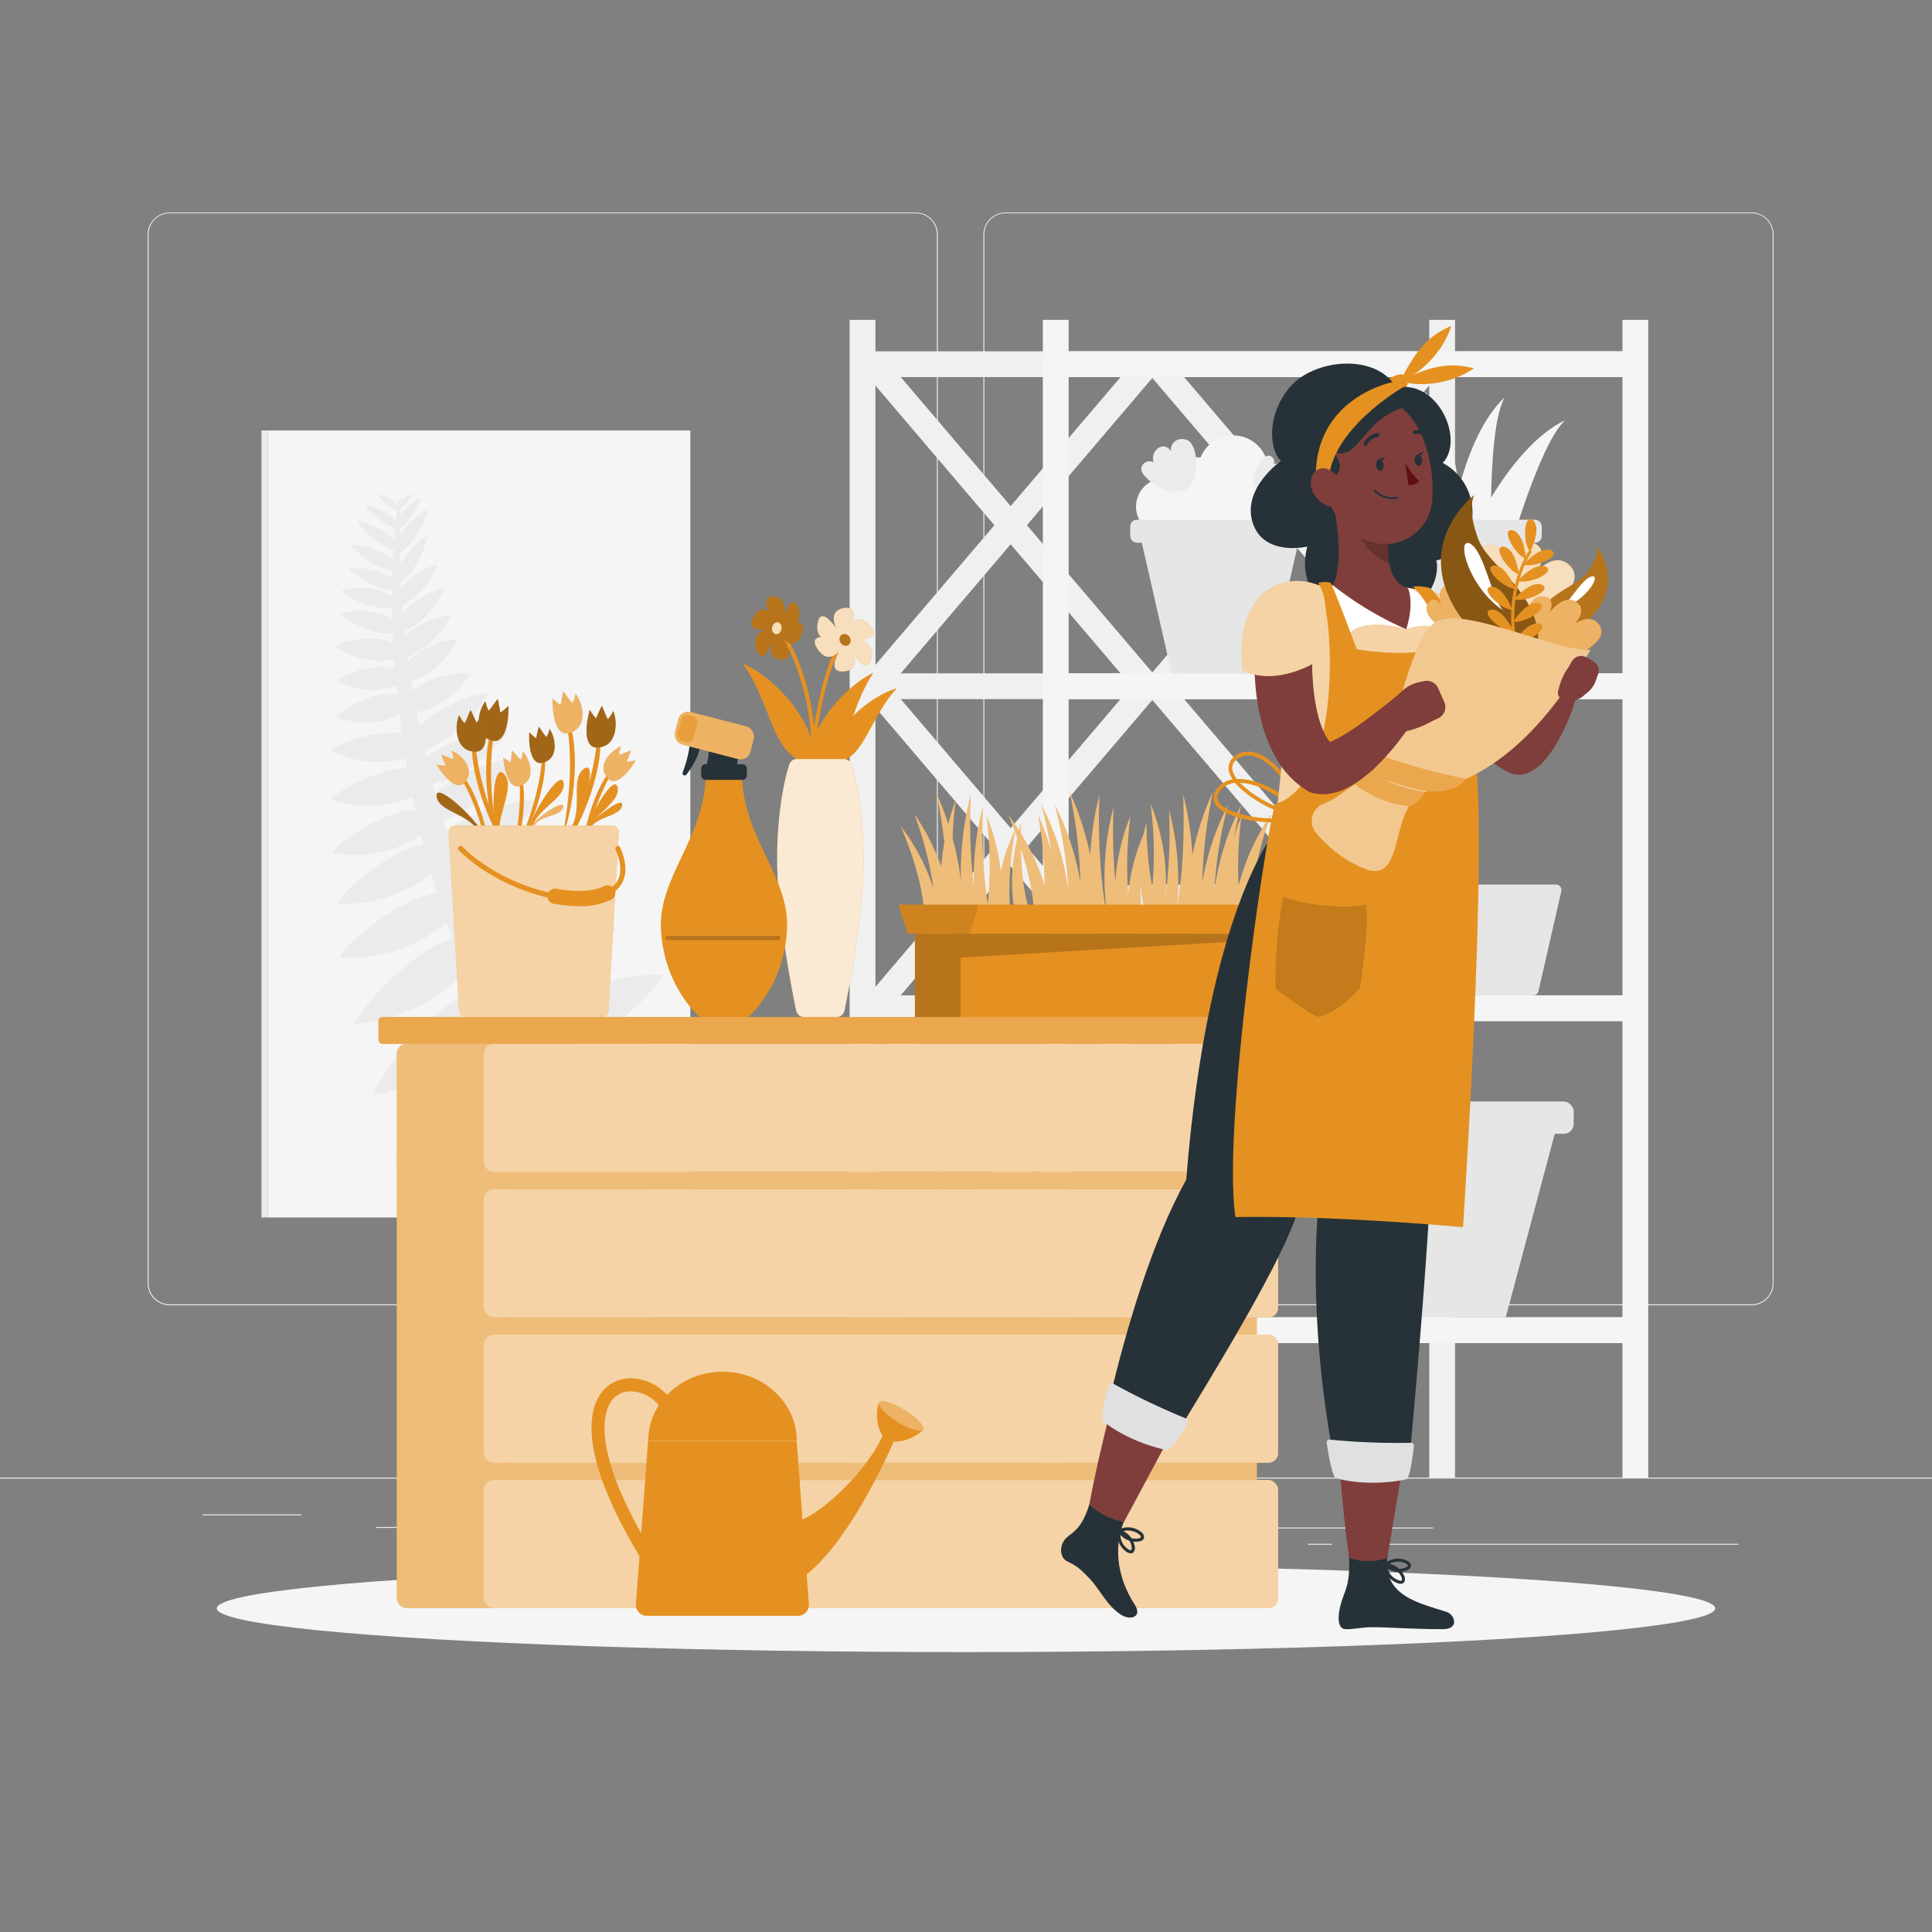 <svg xmlns="http://www.w3.org/2000/svg" viewBox="0 0 500 500"><rect x="0" y="0" width="500" height="500" fill="#808080" stroke="none"/><g id="freepik--background-complete--inject-61"><rect y="382.4" width="500" height="0.25" style="fill:#ebebeb"></rect><rect x="52.46" y="391.92" width="25.54" height="0.25" style="fill:#ebebeb"></rect><rect x="154.06" y="389.21" width="109.94" height="0.25" style="fill:#ebebeb"></rect><rect x="97.33" y="395.18" width="72.67" height="0.25" style="fill:#ebebeb"></rect><rect x="353.66" y="399.53" width="96.25" height="0.25" style="fill:#ebebeb"></rect><rect x="338.42" y="399.53" width="6.33" height="0.25" style="fill:#ebebeb"></rect><rect x="301.22" y="395.31" width="69.67" height="0.25" style="fill:#ebebeb"></rect><path d="M237,337.8H43.91a5.71,5.71,0,0,1-5.7-5.71V60.66A5.71,5.71,0,0,1,43.91,55H237a5.71,5.71,0,0,1,5.71,5.71V332.09A5.71,5.71,0,0,1,237,337.8ZM43.91,55.2a5.46,5.46,0,0,0-5.45,5.46V332.09a5.46,5.46,0,0,0,5.45,5.46H237a5.47,5.47,0,0,0,5.46-5.46V60.66A5.47,5.47,0,0,0,237,55.2Z" style="fill:#ebebeb"></path><path d="M453.31,337.8H260.21a5.72,5.72,0,0,1-5.71-5.71V60.66A5.72,5.72,0,0,1,260.21,55h193.1A5.71,5.71,0,0,1,459,60.66V332.09A5.71,5.71,0,0,1,453.31,337.8ZM260.21,55.2a5.47,5.47,0,0,0-5.46,5.46V332.09a5.47,5.47,0,0,0,5.46,5.46h193.1a5.47,5.47,0,0,0,5.46-5.46V60.66a5.47,5.47,0,0,0-5.46-5.46Z" style="fill:#ebebeb"></path><rect x="219.89" y="82.78" width="6.67" height="299.62" style="fill:#f0f0f0"></rect><rect x="319.89" y="-5.75" width="6.67" height="200" transform="translate(417.48 -228.97) rotate(90)" style="fill:#f0f0f0"></rect><polygon points="299.89 95.86 295.68 90.92 223.22 175.98 227.43 180.92 299.89 95.86" style="fill:#f0f0f0"></polygon><polygon points="223.22 95.86 227.43 90.92 299.89 175.98 295.68 180.92 223.22 95.86" style="fill:#f0f0f0"></polygon><polygon points="373.22 95.86 369.01 90.92 296.55 175.98 300.76 180.92 373.22 95.86" style="fill:#f0f0f0"></polygon><polygon points="296.55 95.86 300.76 90.92 373.22 175.98 369.01 180.92 296.55 95.86" style="fill:#f0f0f0"></polygon><polygon points="299.89 179.2 295.68 174.25 223.22 259.31 227.43 264.25 299.89 179.2" style="fill:#f0f0f0"></polygon><polygon points="223.22 179.2 227.43 174.25 299.89 259.31 295.68 264.25 223.22 179.2" style="fill:#f0f0f0"></polygon><polygon points="373.22 179.2 369.01 174.25 296.55 259.31 300.76 264.25 373.22 179.2" style="fill:#f0f0f0"></polygon><polygon points="296.55 179.2 300.76 174.25 373.22 259.31 369.01 264.25 296.55 179.2" style="fill:#f0f0f0"></polygon><polygon points="299.89 262.53 295.68 257.59 223.22 342.64 227.43 347.59 299.89 262.53" style="fill:#f0f0f0"></polygon><polygon points="223.22 262.53 227.43 257.59 299.89 342.64 295.68 347.59 223.22 262.53" style="fill:#f0f0f0"></polygon><polygon points="373.22 262.53 369.01 257.59 296.55 342.64 300.76 347.59 373.22 262.53" style="fill:#f0f0f0"></polygon><polygon points="296.55 262.53 300.76 257.59 373.22 342.64 369.01 347.59 296.55 262.53" style="fill:#f0f0f0"></polygon><rect x="319.89" y="77.59" width="6.67" height="200" transform="translate(500.81 -145.63) rotate(90)" style="fill:#f0f0f0"></rect><rect x="319.89" y="160.92" width="6.67" height="200" transform="translate(584.14 -62.3) rotate(90)" style="fill:#f0f0f0"></rect><rect x="319.89" y="244.25" width="6.67" height="200" transform="translate(667.48 21.03) rotate(90)" style="fill:#f0f0f0"></rect><rect x="269.89" y="82.78" width="6.67" height="299.62" style="fill:#f5f5f5"></rect><rect x="369.89" y="82.78" width="6.67" height="299.62" style="fill:#f0f0f0"></rect><rect x="419.89" y="82.78" width="6.67" height="299.62" style="fill:#f5f5f5"></rect><rect x="344.89" y="19.25" width="6.67" height="150" transform="translate(442.48 -253.97) rotate(90)" style="fill:#f5f5f5"></rect><rect x="344.89" y="102.59" width="6.67" height="150" transform="translate(525.81 -170.63) rotate(90)" style="fill:#f5f5f5"></rect><rect x="344.89" y="185.92" width="6.67" height="150" transform="translate(609.14 -87.3) rotate(90)" style="fill:#f5f5f5"></rect><rect x="344.89" y="269.25" width="6.67" height="150" transform="translate(692.48 -3.97) rotate(90)" style="fill:#f5f5f5"></rect><path d="M322.66,228.92H292.74a1.42,1.42,0,0,0-1.39,1.75l5.89,25.8a1.43,1.43,0,0,0,1.4,1.12h18.12a1.43,1.43,0,0,0,1.4-1.12l5.9-25.8A1.43,1.43,0,0,0,322.66,228.92Z" style="fill:#e6e6e6"></path><path d="M362.66,228.92H332.74a1.42,1.42,0,0,0-1.39,1.75l5.89,25.8a1.43,1.43,0,0,0,1.4,1.12h18.12a1.43,1.43,0,0,0,1.4-1.12l5.9-25.8A1.43,1.43,0,0,0,362.66,228.92Z" style="fill:#e6e6e6"></path><path d="M402.66,228.92H372.74a1.42,1.42,0,0,0-1.39,1.75l5.89,25.8a1.43,1.43,0,0,0,1.4,1.12h18.12a1.43,1.43,0,0,0,1.4-1.12l5.9-25.8A1.43,1.43,0,0,0,402.66,228.92Z" style="fill:#e6e6e6"></path><path d="M379,144.42c.54-5.81,12.42-29.25,26.05-35.66-6.95,6.41-15.36,37-15.36,37Z" style="fill:#f5f5f5"></path><path d="M375.41,144.72c-1.25-5.7,3-31.64,14-41.89-4.67,8.22-3.4,39.93-3.4,39.93Z" style="fill:#f5f5f5"></path><path d="M377.42,144.65c2-5.49,1.05-31.76-8.61-43.31,3.6,8.74-1.65,40-1.65,40Z" style="fill:#f5f5f5"></path><path d="M374.81,142.63c.29-4.85-6.52-25.67-16.93-32.68,4.91,6.16,7.95,32.43,7.95,32.43Z" style="fill:#f5f5f5"></path><path d="M370.34,142.23c-.31-3.54-7.49-17.85-15.77-21.79,4.21,3.92,9.26,22.58,9.26,22.58Z" style="fill:#f5f5f5"></path><polygon points="396.33 139.03 355.17 139.03 363.21 174.25 388.29 174.25 396.33 139.03" style="fill:#e6e6e6"></polygon><rect x="352.5" y="134.5" width="46.5" height="5.95" rx="1.69" style="fill:#e6e6e6"></rect><polygon points="336.33 139.03 295.17 139.03 303.21 174.25 328.29 174.25 336.33 139.03" style="fill:#e6e6e6"></polygon><circle cx="301.33" cy="131.11" r="7.33" style="fill:#f5f5f5"></circle><circle cx="329" cy="132.39" r="7.33" style="fill:#f5f5f5"></circle><circle cx="320.11" cy="132.39" r="7.33" style="fill:#f5f5f5"></circle><circle cx="319.14" cy="121.75" r="9.08" style="fill:#f5f5f5"></circle><circle cx="309.62" cy="128.06" r="9.72" transform="translate(0.14 256.44) rotate(-45)" style="fill:#f5f5f5"></circle><rect x="292.5" y="134.5" width="46.5" height="5.95" rx="1.69" style="fill:#e6e6e6"></rect><path d="M306.31,126.89c-4.28,1.68-9.88-2.76-10.76-4.71s1.45-3.41,3-2.56c-1-3,2.66-5.77,4.5-2.86-.27-2.3,1.85-3.71,4.1-2.92C310.39,115,310.74,125.62,306.31,126.89Z" style="fill:#ebebeb"></path><path d="M324.84,126c-1.4-3,1.47-7.16,2.81-7.88s2.5.86,2,2c2-.85,4.22,1.6,2.25,3.06a2,2,0,0,1,2.28,2.77C333.51,128.34,326,129.12,324.84,126Z" style="fill:#ebebeb"></path><polygon points="402.9 291.44 335.32 291.44 348.53 340.92 389.69 340.92 402.9 291.44" style="fill:#e6e6e6"></polygon><rect x="330.94" y="285.07" width="76.33" height="8.36" rx="2.57" style="fill:#e6e6e6"></rect><rect x="69.33" y="111.41" width="109.33" height="203.67" style="fill:#f5f5f5"></rect><rect x="67.67" y="111.41" width="1.67" height="203.67" transform="translate(137 426.48) rotate(180)" style="fill:#ebebeb"></rect><path d="M144.92,296.44a202.78,202.78,0,0,1-22-38.7A252.89,252.89,0,0,1,108.94,216a273.81,273.81,0,0,1-6.81-43.23,210.55,210.55,0,0,1,.9-43.55l.83.1a208.66,208.66,0,0,0,1.94,43.05,268.79,268.79,0,0,0,9.47,41.89,244.37,244.37,0,0,0,16.11,39.47,192.61,192.61,0,0,0,23.18,35.13Z" style="fill:#ebebeb"></path><path d="M130.56,266.38c-12,3.41-26.88,27.9-28.5,34.51,22.57-7.5,32.34-28.43,32.34-28.43Z" style="fill:#ebebeb"></path><path d="M124.26,256.1c-11,1.74-25.87,21.76-27.73,27.42,20.74-4.21,30.82-21.64,30.82-21.64Z" style="fill:#ebebeb"></path><path d="M121,242c-10.92.32-27.06,17.8-29.3,23,20.75-1.48,31.92-17.06,31.92-17.06Z" style="fill:#ebebeb"></path><path d="M115.92,231.15c-9.84-1.11-25.64,12.21-28,16.53a38.88,38.88,0,0,0,30-11Z" style="fill:#ebebeb"></path><path d="M112.89,218.36c-9-.94-23.49,11.45-25.67,15.44a35.83,35.83,0,0,0,27.47-10.32Z" style="fill:#ebebeb"></path><path d="M110,209.78c-8.08-1.8-21.83,7.59-24,10.88a31.22,31.22,0,0,0,25.33-6.18Z" style="fill:#ebebeb"></path><path d="M109.85,199.43c-7.83-2.74-22,4.62-24.46,7.53,15,4.6,25.4-2.82,25.4-2.82Z" style="fill:#ebebeb"></path><path d="M107.93,190.8c-6.83-3.4-20.16,1.26-22.54,3.51,13.17,6,23,.75,23,.75Z" style="fill:#ebebeb"></path><path d="M103.84,180.11c-5.74-2.31-15.32,3.25-16.82,5.51,11,3.93,17.81-1.76,17.81-1.76Z" style="fill:#ebebeb"></path><path d="M103,173.53c-5.1-2.7-14.14,1-15.64,2.78,9.76,4.73,16.33.6,16.33.6Z" style="fill:#ebebeb"></path><path d="M102.45,166.92c-4.91-3.29-14.19-1-15.81.45,9.44,5.87,16.28,2.86,16.28,2.86Z" style="fill:#ebebeb"></path><path d="M102.51,160.81c-4.26-3.54-12.9-2.92-14.48-1.87,8.22,6.43,14.67,4.81,14.67,4.81Z" style="fill:#ebebeb"></path><path d="M101.65,154.51c-3.92-3.22-11.84-2.57-13.29-1.58,7.57,5.84,13.49,4.28,13.49,4.28Z" style="fill:#ebebeb"></path><path d="M102.3,150.29c-3.39-3.28-10.64-3.66-12-3,6.57,6,12,5.35,12,5.35Z" style="fill:#ebebeb"></path><path d="M102.54,145.65c-3.17-3.6-10.39-5-11.81-4.52,6.16,6.63,11.68,6.78,11.68,6.78Z" style="fill:#ebebeb"></path><path d="M102.7,140.44c-2.65-3.56-9.15-5.79-10.48-5.59,5.17,6.61,10.2,7.53,10.2,7.53Z" style="fill:#ebebeb"></path><path d="M102.61,135.14c-2.06-2.78-7.12-4.51-8.16-4.36,4,5.15,7.94,5.86,7.94,5.86Z" style="fill:#ebebeb"></path><path d="M103.44,131.17a10,10,0,0,0-6-3.23c3,3.82,5.89,4.35,5.89,4.35Z" style="fill:#ebebeb"></path><path d="M133.81,267c8.15-11.39,32.58-15.88,38-14.46-16.15,21-35.59,21.59-35.59,21.59Z" style="fill:#ebebeb"></path><path d="M125.08,253c7.39-10.07,29.3-13.76,34.15-12.42-14.62,18.55-32,18.82-32,18.82Z" style="fill:#ebebeb"></path><path d="M121.19,241.61c6.87-10.32,28.11-15.19,32.88-14.15-13.64,19.08-30.61,20.33-30.61,20.33Z" style="fill:#ebebeb"></path><path d="M116.42,229.7c6.09-9.3,25-13.85,29.32-13-12.1,17.2-27.26,18.46-27.26,18.46Z" style="fill:#ebebeb"></path><path d="M112.32,218.55c5.72-8.4,23.23-12.17,27.15-11.27-11.35,15.53-25.32,16.37-25.32,16.37Z" style="fill:#ebebeb"></path><path d="M110.27,208.42c4.73-8,20.11-12.6,23.63-12.06-9.44,14.75-21.8,16.5-21.8,16.5Z" style="fill:#ebebeb"></path><path d="M107.65,198.8c5.09-7.27,20.49-10.33,23.93-9.48-10.09,13.43-22.36,14-22.36,14Z" style="fill:#ebebeb"></path><path d="M106.08,191c3.94-7.19,17.26-11.9,20.34-11.57-7.89,13.36-18.64,15.4-18.64,15.4Z" style="fill:#ebebeb"></path><path d="M105.08,180.72c3.58-5.59,14.25-7.14,16.62-6.25-7.08,10.28-15.57,10-15.57,10Z" style="fill:#ebebeb"></path><path d="M104.13,173.34c2.85-5.5,12.15-8.25,14.28-7.74-5.69,10.16-13.17,11-13.17,11Z" style="fill:#ebebeb"></path><path d="M102.75,167.33c2.83-5.49,11.94-8.47,14-8-5.64,10.16-13,11.17-13,11.17Z" style="fill:#ebebeb"></path><path d="M102.81,160.93c2.33-5.21,10.31-8.8,12.17-8.62-4.67,9.7-11.13,11.34-11.13,11.34Z" style="fill:#ebebeb"></path><path d="M102.41,154.31c2.08-4.83,9.37-8.27,11.07-8.13-4.18,9-10.08,10.62-10.08,10.62Z" style="fill:#ebebeb"></path><path d="M102.29,148.94c1.16-4.87,6.95-9.84,8.43-10.16-2.42,9.16-7.26,12.14-7.26,12.14Z" style="fill:#ebebeb"></path><path d="M102.15,141.33c1.39-4.7,7.34-9.28,8.8-9.52-2.85,8.82-7.76,11.5-7.76,11.5Z" style="fill:#ebebeb"></path><path d="M102.64,135.51c1-3.27,5.22-6.53,6.25-6.72-2.09,6.15-5.54,8.08-5.54,8.08Z" style="fill:#ebebeb"></path><path d="M102.91,131a6.85,6.85,0,0,1,3.81-3.22c-1.44,3.22-3.47,4-3.47,4Z" style="fill:#ebebeb"></path></g><g id="freepik--Shadow--inject-61"><ellipse id="freepik--path--inject-61" cx="250" cy="416.24" rx="193.89" ry="11.32" style="fill:#f5f5f5"></ellipse></g><g id="freepik--Stand--inject-61"><rect x="102.69" y="270.16" width="65.92" height="146.02" rx="2.48" style="fill:#E59121"></rect><rect x="102.69" y="270.16" width="65.92" height="146.02" rx="2.48" style="fill:#fff;opacity:0.4"></rect><rect x="97.93" y="263.19" width="237.6" height="6.97" rx="1.03" style="fill:#E59121"></rect><rect x="97.93" y="263.19" width="237.6" height="6.97" rx="1.03" style="fill:#fff;opacity:0.2"></rect><rect x="125.2" y="383.01" width="205.58" height="33.17" rx="2.53" style="fill:#E59121"></rect><rect x="125.2" y="383.01" width="205.58" height="33.17" rx="2.53" style="fill:#fff;opacity:0.6"></rect><rect x="130.7" y="378.57" width="194.57" height="4.45" style="fill:#E59121"></rect><rect x="130.7" y="378.57" width="194.57" height="4.45" style="fill:#fff;opacity:0.4"></rect><rect x="125.2" y="345.4" width="205.58" height="33.17" rx="2.53" style="fill:#E59121"></rect><rect x="125.2" y="345.4" width="205.58" height="33.17" rx="2.53" style="fill:#fff;opacity:0.6"></rect><rect x="130.7" y="340.95" width="194.57" height="4.45" style="fill:#E59121"></rect><rect x="130.7" y="340.95" width="194.57" height="4.45" style="fill:#fff;opacity:0.4"></rect><rect x="125.2" y="307.78" width="205.58" height="33.17" rx="2.53" style="fill:#E59121"></rect><rect x="125.2" y="307.78" width="205.58" height="33.17" rx="2.53" style="fill:#fff;opacity:0.6"></rect><rect x="130.7" y="303.33" width="194.57" height="4.45" style="fill:#E59121"></rect><rect x="130.7" y="303.33" width="194.57" height="4.45" style="fill:#fff;opacity:0.4"></rect><rect x="125.2" y="270.16" width="205.58" height="33.17" rx="2.53" style="fill:#E59121"></rect><rect x="125.2" y="270.16" width="205.58" height="33.17" rx="2.53" style="fill:#fff;opacity:0.6"></rect><path d="M206.18,372.91H167.72l-3.15,42.22a2.85,2.85,0,0,0,2.84,3.05H206.5a2.84,2.84,0,0,0,2.83-3.05Z" style="fill:#E59121"></path><path d="M187,355c-10.62,0-19.23,8-19.23,17.87h38.46C206.18,363,197.57,355,187,355Z" style="fill:#E59121"></path><path d="M204.25,393.42c3.74,2.85,21.26-12.53,25-24l2.76,2s-13.44,32.63-27.78,38.85C194.78,406.53,200.11,391.32,204.25,393.42Z" style="fill:#E59121"></path><path d="M229.51,372.46c3.14,1.93,8.56-1.17,9.37-2.49l-11.36-7C226.71,364.29,226.37,370.52,229.51,372.46Z" style="fill:#E59121"></path><path d="M234.16,364.92c3.13,1.94,5.25,4.2,4.72,5.05s-3.49,0-6.63-2-5.25-4.19-4.73-5.05S231,363,234.16,364.92Z" style="fill:#E59121"></path><path d="M234.16,364.92c3.13,1.94,5.25,4.2,4.72,5.05s-3.49,0-6.63-2-5.25-4.19-4.73-5.05S231,363,234.16,364.92Z" style="fill:#fff;opacity:0.3"></path><path d="M168.6,406.22a1.69,1.69,0,0,1-1.43-.79c-16.78-26.73-15-38.77-12.44-43.56a9.48,9.48,0,0,1,8.24-5.18,13,13,0,0,1,11.19,6.4,1.69,1.69,0,1,1-2.88,1.77,9.6,9.6,0,0,0-8.21-4.79,6,6,0,0,0-5.36,3.39c-1.78,3.34-4.15,14,12.32,40.17a1.7,1.7,0,0,1-.54,2.33A1.73,1.73,0,0,1,168.6,406.22Z" style="fill:#E59121"></path><path d="M129.31,220.71c-2.52-6.92-2.11-24.63,1.3-20.22s-4.91,13.62.34,19.91C130.06,222.3,129.31,220.71,129.31,220.71Z" style="fill:#E59121"></path><path d="M136.32,216c1.26-5.8,9.15-17.69,9.58-13.21s-9.2,7.16-8.33,13.7C136.15,217.42,136.32,216,136.32,216Z" style="fill:#E59121"></path><path d="M137.18,214.09c2.09-2.93,9.35-7.66,8.51-5.06s-6.85,1.78-7.93,5.63C136.74,214.83,137.18,214.09,137.18,214.09Z" style="fill:#E59121"></path><path d="M137.18,214.09c2.09-2.93,9.35-7.66,8.51-5.06s-6.85,1.78-7.93,5.63C136.74,214.83,137.18,214.09,137.18,214.09Z" style="fill:#fff;opacity:0.3"></path><path d="M150.87,217.58c1-5.84,8.34-18.09,9-13.63S151,211.53,152.14,218C150.77,219,150.87,217.58,150.87,217.58Z" style="fill:#E59121"></path><path d="M131.25,226.31c5.13-17.63,2.74-27.43,2.74-27.43C137.18,203,135.33,218.38,131.25,226.31Z" style="fill:#E59121"></path><path d="M134.15,203.54c-2.16.23-3.52-3.13-3.91-7.52a14.42,14.42,0,0,0,2,1.32s.12-2.15.28-3.1c.57.5,1.47,1.73,2.3,2.34a7.74,7.74,0,0,0,.47-2.17C137.21,196.4,139.12,202.27,134.15,203.54Z" style="fill:#E59121"></path><path d="M134.15,203.54c-2.16.23-3.52-3.13-3.91-7.52a14.42,14.42,0,0,0,2,1.32s.12-2.15.28-3.1c.57.5,1.47,1.73,2.3,2.34a7.74,7.74,0,0,0,.47-2.17C137.21,196.4,139.12,202.27,134.15,203.54Z" style="fill:#fff;opacity:0.3"></path><path d="M129.07,218.45c-4.19-20.81-.48-31.87-.48-31.87C124.51,191.05,125.15,208.92,129.07,218.45Z" style="fill:#E59121"></path><path d="M128,191.78c2.5,0,3.67-4,3.6-9.11a16.71,16.71,0,0,1-2.11,1.75s-.38-2.45-.68-3.53c-.6.64-1.48,2.16-2.37,3a9,9,0,0,1-.8-2.44C123.64,183.94,122.14,190.92,128,191.78Z" style="fill:#E59121"></path><path d="M128,191.78c2.5,0,3.67-4,3.6-9.11a16.71,16.71,0,0,1-2.11,1.75s-.38-2.45-.68-3.53c-.6.64-1.48,2.16-2.37,3a9,9,0,0,1-.8-2.44C123.64,183.94,122.14,190.92,128,191.78Z" style="opacity:0.3"></path><path d="M125.43,216.35c-2.65-5.17-13.14-14.43-12.41-10.09s10.52,4.47,11.35,10.87C126,217.64,125.43,216.35,125.43,216.35Z" style="fill:#E59121"></path><path d="M125.43,216.35c-2.65-5.17-13.14-14.43-12.41-10.09s10.52,4.47,11.35,10.87C126,217.64,125.43,216.35,125.43,216.35Z" style="opacity:0.3"></path><path d="M151.39,215.09c2.25-3.56,10.4-9.59,9.6-6.5s-7.88,2.56-8.88,7.14C150.94,216,151.39,215.09,151.39,215.09Z" style="fill:#E59121"></path><path d="M147.33,216.56c3.79-5.3,7.64-20.5,3.69-17.54s.95,12.77-5,16.88C146.32,217.73,147.33,216.56,147.33,216.56Z" style="fill:#E59121"></path><path d="M127.06,224.71c-3-18.11-9.45-25.9-9.45-25.9C122.29,201.16,127.29,215.8,127.06,224.71Z" style="fill:#E59121"></path><path d="M119.78,202.94c-1.84,1.14-4.53-1.3-6.79-5.08a14.89,14.89,0,0,0,2.35.34s-.83-2-1.1-2.92c.73.2,2.07.93,3.09,1.12a7.66,7.66,0,0,0-.52-2.16C119.44,195.18,123.71,199.64,119.78,202.94Z" style="fill:#E59121"></path><path d="M119.78,202.94c-1.84,1.14-4.53-1.3-6.79-5.08a14.89,14.89,0,0,0,2.35.34s-.83-2-1.1-2.92c.73.2,2.07.93,3.09,1.12a7.66,7.66,0,0,0-.52-2.16C119.44,195.18,123.71,199.64,119.78,202.94Z" style="fill:#fff;opacity:0.3"></path><path d="M131.33,220.06C122.11,201,123,189.31,123,189.31,120.12,194.65,125.17,211.8,131.33,220.06Z" style="fill:#E59121"></path><path d="M123.69,194.49c2.43-.61,2.56-4.81,1.23-9.72a16.58,16.58,0,0,1-1.61,2.22s-1-2.28-1.53-3.25c-.42.76-.91,2.46-1.56,3.46a8.77,8.77,0,0,1-1.38-2.16C117.51,188,117.79,195.11,123.69,194.49Z" style="fill:#E59121"></path><path d="M123.69,194.49c2.43-.61,2.56-4.81,1.23-9.72a16.58,16.58,0,0,1-1.61,2.22s-1-2.28-1.53-3.25c-.42.76-.91,2.46-1.56,3.46a8.77,8.77,0,0,1-1.38-2.16C117.51,188,117.79,195.11,123.69,194.49Z" style="opacity:0.3"></path><path d="M133.77,219.64c7.54-16.74,6.53-26.79,6.53-26.79C142.89,197.41,138.91,212.35,133.77,219.64Z" style="fill:#E59121"></path><path d="M139.81,197.49c-2.17-.07-3.05-3.59-2.83-8a14.27,14.27,0,0,0,1.77,1.58s.41-2.11.7-3c.5.57,1.21,1.92,2,2.64a7.46,7.46,0,0,0,.77-2.08C143.83,190.85,144.91,196.93,139.81,197.49Z" style="fill:#E59121"></path><path d="M139.81,197.49c-2.17-.07-3.05-3.59-2.83-8a14.27,14.27,0,0,0,1.77,1.58s.41-2.11.7-3c.5.57,1.21,1.92,2,2.64a7.46,7.46,0,0,0,.77-2.08C143.83,190.85,144.91,196.93,139.81,197.49Z" style="opacity:0.3"></path><path d="M145.53,216.51c4.19-20.81.48-31.87.48-31.87C150.09,189.11,149.45,207,145.53,216.51Z" style="fill:#E59121"></path><path d="M146.6,189.84c-2.51,0-3.68-4-3.61-9.11a17.57,17.57,0,0,0,2.11,1.75s.38-2.46.68-3.54c.6.64,1.49,2.17,2.37,3a9,9,0,0,0,.8-2.44C151,182,152.47,189,146.6,189.84Z" style="fill:#E59121"></path><path d="M146.6,189.84c-2.51,0-3.68-4-3.61-9.11a17.57,17.57,0,0,0,2.11,1.75s.38-2.46.68-3.54c.6.64,1.49,2.17,2.37,3a9,9,0,0,0,.8-2.44C151,182,152.47,189,146.6,189.84Z" style="fill:#fff;opacity:0.3"></path><path d="M150.48,223.63c3-18.11,9.45-25.9,9.45-25.9C155.25,200.08,150.26,214.71,150.48,223.63Z" style="fill:#E59121"></path><path d="M157.77,201.85c1.83,1.15,4.52-1.29,6.78-5.07a14.85,14.85,0,0,1-2.34.34s.83-2,1.1-2.92c-.73.2-2.08.92-3.1,1.12a7.93,7.93,0,0,1,.52-2.16C158.1,194.1,153.83,198.56,157.77,201.85Z" style="fill:#E59121"></path><path d="M157.77,201.85c1.83,1.15,4.52-1.29,6.78-5.07a14.85,14.85,0,0,1-2.34.34s.83-2,1.1-2.92c-.73.2-2.08.92-3.1,1.12a7.93,7.93,0,0,1,.52-2.16C158.1,194.1,153.83,198.56,157.77,201.85Z" style="fill:#fff;opacity:0.3"></path><path d="M146.22,219c9.21-19.12,8.35-30.75,8.35-30.75C157.42,193.57,152.37,210.72,146.22,219Z" style="fill:#E59121"></path><path d="M153.85,193.41c-2.42-.61-2.55-4.81-1.22-9.72a16.06,16.06,0,0,0,1.6,2.22s1-2.28,1.54-3.26c.42.77.9,2.47,1.56,3.47A8.86,8.86,0,0,0,158.7,184C160,186.9,159.76,194,153.85,193.41Z" style="fill:#E59121"></path><path d="M153.85,193.41c-2.42-.61-2.55-4.81-1.22-9.72a16.06,16.06,0,0,0,1.6,2.22s1-2.28,1.54-3.26c.42.77.9,2.47,1.56,3.47A8.86,8.86,0,0,0,158.7,184C160,186.9,159.76,194,153.85,193.41Z" style="opacity:0.3"></path><path d="M158.5,213.66H117.76a1.65,1.65,0,0,0-1.64,1.74l2.68,46.25a1.64,1.64,0,0,0,1.64,1.54h35.38a1.64,1.64,0,0,0,1.64-1.54l2.68-46.25A1.65,1.65,0,0,0,158.5,213.66Z" style="fill:#E59121"></path><path d="M158.5,213.66H117.76a1.65,1.65,0,0,0-1.64,1.74l2.68,46.25a1.64,1.64,0,0,0,1.64,1.54h35.38a1.64,1.64,0,0,0,1.64-1.54l2.68-46.25A1.65,1.65,0,0,0,158.5,213.66Z" style="fill:#fff;opacity:0.6"></path><path d="M149.77,233.27c-9.7,0-22.88-5.19-31.05-13.23a.65.65,0,0,1,0-.93.66.66,0,0,1,.93,0c11.45,11.26,31.26,15.66,38.26,10.87,2.95-2,3.42-5.43,1.39-10.14a.65.65,0,0,1,.34-.86.66.66,0,0,1,.87.34c2.88,6.68.58,10.08-1.86,11.74C156.43,232.57,153.34,233.27,149.77,233.27Z" style="fill:#E59121"></path><path d="M149.82,234.52a35.25,35.25,0,0,1-6.18-.57,2,2,0,1,1,.68-3.9c5.15.91,9.61.61,12.24-.81a2,2,0,0,1,1.88,3.48A18.25,18.25,0,0,1,149.82,234.52Z" style="fill:#E59121"></path><path d="M209.34,197.82c4.48-6.34-6.52-21.44-17.18-26.19C200.1,182.83,199.29,195,209.34,197.82Z" style="fill:#E59121"></path><path d="M215.52,197.8c-3-5.61,7.41-16.86,16.58-19.7C224.53,186.47,224,196.51,215.52,197.8Z" style="fill:#E59121"></path><path d="M210.83,199c-4.36-5.77,5.43-20.15,15.21-24.9C219,184.77,220.1,196.11,210.83,199Z" style="fill:#E59121"></path><path d="M210.85,194.19l-1-.06c.57-10.25-3.93-25.77-9.08-31.34l.71-.67C206.91,168,211.44,183.54,210.85,194.19Z" style="fill:#E59121"></path><path d="M206.3,161.17a4.36,4.36,0,0,0,.19-4c-1-2.94-2.7-.36-3.88,2.08.57-2.32.41-4.91-2.69-4.87-2.16,0-1.85,2-1,4-1.15-1-2.6-1.11-4.05,1.51-1.54,2.8,1,3.12,3.19,3-1.83.76-3.51,2.46-2.06,5.77,1.18,2.69,2.63.21,3.62-2.27-.34,2.26.08,4.6,3.06,4.27,2.61-.29,1.44-3.06.15-5.18,1.47,1.36,3.46,1.94,4.78-1.71C208.3,161.77,207.52,161.17,206.3,161.17Z" style="fill:#E59121"></path><path d="M206.3,161.17a4.36,4.36,0,0,0,.19-4c-1-2.94-2.7-.36-3.88,2.08.57-2.32.41-4.91-2.69-4.87-2.16,0-1.85,2-1,4-1.15-1-2.6-1.11-4.05,1.51-1.54,2.8,1,3.12,3.19,3-1.83.76-3.51,2.46-2.06,5.77,1.18,2.69,2.63.21,3.62-2.27-.34,2.26.08,4.6,3.06,4.27,2.61-.29,1.44-3.06.15-5.18,1.47,1.36,3.46,1.94,4.78-1.71C208.3,161.77,207.52,161.17,206.3,161.17Z" style="opacity:0.2"></path><path d="M202.23,162.16a1.73,1.73,0,0,1-.95,1.91c-.67.23-1.31-.24-1.45-1.06a1.72,1.72,0,0,1,1-1.91A1.13,1.13,0,0,1,202.23,162.16Z" style="fill:#E59121"></path><path d="M202.23,162.16a1.73,1.73,0,0,1-.95,1.91c-.67.23-1.31-.24-1.45-1.06a1.72,1.72,0,0,1,1-1.91A1.13,1.13,0,0,1,202.23,162.16Z" style="fill:#fff;opacity:0.7"></path><path d="M210.14,201.71l-1-.05c.44-9.71,3.54-30.38,9-36.49l.73.65C213.6,171.75,210.58,192.12,210.14,201.71Z" style="fill:#E59121"></path><path d="M212.47,164.87c-.81-.8-1.23-2-.79-3.94.71-3.05,3-.71,4.73,1.57-1-2.23-1.16-4.82,2.38-5.18,2.48-.25,2.41,1.79,1.75,3.85,1.17-1.14,2.81-1.44,4.84,1,2.16,2.58-.69,3.22-3.23,3.33,2.2.52,4.37,2,3.18,5.45-1,2.82-3,.54-4.46-1.79.71,2.2.57,4.57-2.88,4.62-3,0-2.09-2.85-.92-5.11-1.48,1.52-3.67,2.35-5.71-1.1C210.27,165.71,211.08,165,212.47,164.87Z" style="fill:#E59121"></path><path d="M212.47,164.87c-.81-.8-1.23-2-.79-3.94.71-3.05,3-.71,4.73,1.57-1-2.23-1.16-4.82,2.38-5.18,2.48-.25,2.41,1.79,1.75,3.85,1.17-1.14,2.81-1.44,4.84,1,2.16,2.58-.69,3.22-3.23,3.33,2.2.52,4.37,2,3.18,5.45-1,2.82-3,.54-4.46-1.79.71,2.2.57,4.57-2.88,4.62-3,0-2.09-2.85-.92-5.11-1.48,1.52-3.67,2.35-5.71-1.1C210.27,165.71,211.08,165,212.47,164.87Z" style="fill:#fff;opacity:0.7"></path><path d="M217.27,165.34a1.75,1.75,0,0,0,1.36,1.77,1.25,1.25,0,0,0,1.5-1.24,1.75,1.75,0,0,0-1.36-1.77A1.26,1.26,0,0,0,217.27,165.34Z" style="fill:#E59121"></path><path d="M217.27,165.34a1.75,1.75,0,0,0,1.36,1.77,1.25,1.25,0,0,0,1.5-1.24,1.75,1.75,0,0,0-1.36-1.77A1.26,1.26,0,0,0,217.27,165.34Z" style="opacity:0.2"></path><path d="M218.44,196.44H206.26a2.05,2.05,0,0,0-2,1.44c-1,3.16-3.13,11.47-3.13,24.56,0,14.38,3.75,33.47,4.93,39.11a2.06,2.06,0,0,0,2,1.64h8.48a2.06,2.06,0,0,0,2-1.64c1.18-5.64,4.93-24.73,4.93-39.11,0-13.09-2.13-21.4-3.13-24.56A2.06,2.06,0,0,0,218.44,196.44Z" style="fill:#E59121"></path><path d="M218.44,196.44H206.26a2.05,2.05,0,0,0-2,1.44c-1,3.16-3.13,11.47-3.13,24.56,0,14.38,3.75,33.47,4.93,39.11a2.06,2.06,0,0,0,2,1.64h8.48a2.06,2.06,0,0,0,2-1.64c1.18-5.64,4.93-24.73,4.93-39.11,0-13.09-2.13-21.4-3.13-24.56A2.06,2.06,0,0,0,218.44,196.44Z" style="fill:#fff;opacity:0.8"></path><path d="M192,199.8h-9.33c0,17.37-12.71,27-11.58,41.54s10,21.85,10,21.85h12.55s8.85-7.31,10-21.85S192,217.17,192,199.8Z" style="fill:#E59121"></path><path d="M201.44,243.32H172.81a.55.55,0,0,1-.55-.56h0a.55.55,0,0,1,.55-.55h28.63a.56.56,0,0,1,.56.55h0A.56.56,0,0,1,201.44,243.32Z" style="opacity:0.2"></path><rect x="181.47" y="197.77" width="11.82" height="4.05" rx="1.1" style="fill:#263238"></rect><path d="M182.62,198.89c1.76-6,0-6.67,0-6.67l9,2.92s-1.75,2.79-.31,4.66A32.48,32.48,0,0,1,182.62,198.89Z" style="fill:#263238"></path><path d="M178.41,191.14c.38,2.05-.66,5.86-1.7,8.7a.57.57,0,0,0,1,.55c1.94-2.53,3.34-5.44,3.47-7.29C179.78,192.14,178.41,191.14,178.41,191.14Z" style="fill:#263238"></path><rect x="174.76" y="186" width="20.18" height="8.72" rx="2.63" transform="translate(53.73 -40.32) rotate(14.54)" style="fill:#E59121"></rect><rect x="174.76" y="186" width="20.18" height="8.72" rx="2.63" transform="translate(53.73 -40.32) rotate(14.54)" style="fill:#fff;opacity:0.3"></rect><rect x="175.79" y="185.15" width="4.21" height="6.81" rx="1.38" transform="translate(53.06 -38.64) rotate(14.55)" style="fill:#E59121;opacity:0.6"></rect><path d="M299.66,234.53l-.24-.64.38,0C299.76,234.09,299.71,234.31,299.66,234.53Z" style="fill:#E59121"></path><path d="M299.66,234.53l-.24-.64.38,0C299.76,234.09,299.71,234.31,299.66,234.53Z" style="fill:#fff;opacity:0.4"></path><path d="M332.28,215a52.35,52.35,0,0,0-8,13.41A94.68,94.68,0,0,1,329,210.72a58.63,58.63,0,0,0-8.47,18.59,104.69,104.69,0,0,1,.75-18.16,43.89,43.89,0,0,0-2,6c.94-5.13,1.95-8.77,1.95-8.77a68.1,68.1,0,0,0-7,22.6,112,112,0,0,1,3.56-22.6,68.66,68.66,0,0,0-6.65,20.12A129,129,0,0,1,313.88,205a76.63,76.63,0,0,0-5.3,16.32,78.08,78.08,0,0,0-2.38-15.67s.86,16-1.72,30a71.52,71.52,0,0,0-1.93-26.07,133.72,133.72,0,0,1-1,23.44A54.93,54.93,0,0,0,297.78,208a101,101,0,0,1,.46,21.81,89,89,0,0,1-1.53-16.84,30,30,0,0,0-.73,2.94,48.93,48.93,0,0,0-4,16,102.3,102.3,0,0,1,.57-20.67,54.18,54.18,0,0,0-3.89,16.95,138.12,138.12,0,0,1-.47-19.33,71.34,71.34,0,0,0-1.51,29c-3.09-14.51-2.14-32.12-2.14-32.12a79,79,0,0,0-2.38,15.67,76,76,0,0,0-5.3-16.32,129,129,0,0,1,2.77,23.45A68.32,68.32,0,0,0,273,208.37a112,112,0,0,1,3.56,22.6,68.22,68.22,0,0,0-7-22.6,119,119,0,0,1,2.59,12.56,50,50,0,0,0-3.46-9.84,104.58,104.58,0,0,1,1.65,18.11,57.94,57.94,0,0,0-6.2-13.6c0-1.51.09-2.42.09-2.42s-.22.63-.52,1.74C262.14,212.43,261,211,261,211s.68,1.53,1.6,4A46.57,46.57,0,0,0,259,225.8a53.69,53.69,0,0,0-3.68-14.65,99.93,99.93,0,0,1,.32,23,130.82,130.82,0,0,1-1.26-25.38,70.76,70.76,0,0,0-2.28,21.62,156.57,156.57,0,0,1-.9-24.7,82.61,82.61,0,0,0-2.51,22.44,74,74,0,0,0-2.18-11.19c.24-5.67.81-9.85.81-9.85a57.15,57.15,0,0,0-1.89,6.23,67.26,67.26,0,0,0-3.07-7.9s1.23,5.46,2.05,12.61c-.34,1.91-.63,4-.82,6.21a58.8,58.8,0,0,0-6.93-13.52,92.91,92.91,0,0,1,4.95,19.33,53.28,53.28,0,0,0-8.5-16.21s6.48,14.26,6.05,24.72l2.7-.13c0,.06,0,.11,0,.16h2.64l-.06.42,4.43.49a51.69,51.69,0,0,0,.22-5.25,70.44,70.44,0,0,0,1.25,8l4.06-.17c-.1-.34-.19-.68-.28-1h.22v0l.53,0h2.32s0-.06,0-.09l1.34-.05s0-.07,0-.11l3.74.36c-2.35-10.21-.07-23.54.39-26,.21.54.41,1.1.63,1.71-1.14,4.85-2.49,13.88.22,22.54l3.84-1c-2.44-5.79-3.06-13.56-3.16-18.93,1.82,5.59,3.69,13,3.39,19.2l2.13-.09c-.14.83-.29,1.65-.48,2.46l4.16-.35c.11-.77.19-1.53.26-2.28l3.23.17v-.18l2.12.11a1.25,1.25,0,0,1,0,.19l4.16.45q.26,1.54.6,3.12l4.06-.17c-.1-.34-.19-.68-.28-1l3.52,0,0-.08,2.6.12c0-.06,0-.12,0-.17l2.54.24a53.06,53.06,0,0,1-1-13.36,43.07,43.07,0,0,0,2.11,11.52l3.3-.17q-.33,1.42-.72,2.79l3.29,0a1,1,0,0,0,0,.14l4.06.17q.33-1.58.6-3.12l4.15-.45,0-.19,2.12-.11a1.09,1.09,0,0,0,0,.18l3.76-.2c.11.84.25,1.68.41,2.53l4.17.18c-.22-.8-.42-1.61-.59-2.44h2.13c0-.07,0-.13,0-.2l1.81.14C325.55,228.46,332.28,215,332.28,215Z" style="fill:#E59121"></path><path d="M332.28,215a52.35,52.35,0,0,0-8,13.41A94.68,94.68,0,0,1,329,210.72a58.63,58.63,0,0,0-8.47,18.59,104.69,104.69,0,0,1,.75-18.16,43.89,43.89,0,0,0-2,6c.94-5.13,1.95-8.77,1.95-8.77a68.1,68.1,0,0,0-7,22.6,112,112,0,0,1,3.56-22.6,68.66,68.66,0,0,0-6.65,20.12A129,129,0,0,1,313.88,205a76.63,76.63,0,0,0-5.3,16.32,78.08,78.08,0,0,0-2.38-15.67s.86,16-1.72,30a71.52,71.52,0,0,0-1.93-26.07,133.72,133.72,0,0,1-1,23.44A54.93,54.93,0,0,0,297.78,208a101,101,0,0,1,.46,21.81,89,89,0,0,1-1.53-16.84,30,30,0,0,0-.73,2.94,48.93,48.93,0,0,0-4,16,102.3,102.3,0,0,1,.57-20.67,54.18,54.18,0,0,0-3.89,16.95,138.12,138.12,0,0,1-.47-19.33,71.34,71.34,0,0,0-1.51,29c-3.09-14.51-2.14-32.12-2.14-32.12a79,79,0,0,0-2.38,15.67,76,76,0,0,0-5.3-16.32,129,129,0,0,1,2.77,23.45A68.32,68.32,0,0,0,273,208.37a112,112,0,0,1,3.56,22.6,68.22,68.22,0,0,0-7-22.6,119,119,0,0,1,2.59,12.56,50,50,0,0,0-3.46-9.84,104.58,104.58,0,0,1,1.65,18.11,57.94,57.94,0,0,0-6.2-13.6c0-1.51.09-2.42.09-2.42s-.22.63-.52,1.74C262.14,212.43,261,211,261,211s.68,1.53,1.6,4A46.57,46.57,0,0,0,259,225.8a53.69,53.69,0,0,0-3.68-14.65,99.93,99.93,0,0,1,.32,23,130.82,130.82,0,0,1-1.26-25.38,70.76,70.76,0,0,0-2.28,21.62,156.57,156.57,0,0,1-.9-24.7,82.61,82.61,0,0,0-2.51,22.44,74,74,0,0,0-2.18-11.19c.24-5.67.81-9.85.81-9.85a57.15,57.15,0,0,0-1.89,6.23,67.26,67.26,0,0,0-3.07-7.9s1.23,5.46,2.05,12.61c-.34,1.91-.63,4-.82,6.21a58.8,58.8,0,0,0-6.93-13.52,92.91,92.91,0,0,1,4.95,19.33,53.28,53.28,0,0,0-8.5-16.21s6.48,14.26,6.05,24.72l2.7-.13c0,.06,0,.11,0,.16h2.64l-.06.42,4.43.49a51.69,51.69,0,0,0,.22-5.25,70.44,70.44,0,0,0,1.25,8l4.06-.17c-.1-.34-.19-.68-.28-1h.22v0l.53,0h2.32s0-.06,0-.09l1.34-.05s0-.07,0-.11l3.74.36c-2.35-10.21-.07-23.54.39-26,.21.54.41,1.1.63,1.71-1.14,4.85-2.49,13.88.22,22.54l3.84-1c-2.44-5.79-3.06-13.56-3.16-18.93,1.82,5.59,3.69,13,3.39,19.2l2.13-.09c-.14.83-.29,1.65-.48,2.46l4.16-.35c.11-.77.19-1.53.26-2.28l3.23.17v-.18l2.12.11a1.25,1.25,0,0,1,0,.19l4.16.45q.26,1.54.6,3.12l4.06-.17c-.1-.34-.19-.68-.28-1l3.52,0,0-.08,2.6.12c0-.06,0-.12,0-.17l2.54.24a53.06,53.06,0,0,1-1-13.36,43.07,43.07,0,0,0,2.11,11.52l3.3-.17q-.33,1.42-.72,2.79l3.29,0a1,1,0,0,0,0,.14l4.06.17q.33-1.58.6-3.12l4.15-.45,0-.19,2.12-.11a1.09,1.09,0,0,0,0,.18l3.76-.2c.11.84.25,1.68.41,2.53l4.17.18c-.22-.8-.42-1.61-.59-2.44h2.13c0-.07,0-.13,0-.2l1.81.14C325.55,228.46,332.28,215,332.28,215Z" style="fill:#fff;opacity:0.4"></path><polygon points="328.43 241.62 234.88 241.62 232.53 234.12 330.78 234.12 328.43 241.62" style="fill:#E59121"></polygon><polygon points="250.98 241.62 234.88 241.62 232.53 234.12 253.33 234.12 250.98 241.62" style="opacity:0.1"></polygon><rect x="236.78" y="241.62" width="89.74" height="21.57" style="fill:#E59121"></rect><polygon points="236.78 241.62 236.78 263.19 248.6 263.19 248.6 247.83 326.53 243.26 326.53 241.62 236.78 241.62" style="opacity:0.2"></polygon></g><g id="freepik--Character--inject-61"><path d="M363.27,101c2-1.8.8-4.17-.73-4.13s-4,1.41-3.84,3.16A5,5,0,0,0,363.27,101Z" style="fill:#E59121"></path><path d="M361.39,100.34c10.81-2.18,17.67,13.5,12,19.46,11,6,10,22.34-1.67,25.26.8,2.32,0,15.5-19.22,13.83s-14.17-17.43-14.17-17.43-11.34,2.67-14.15-6.21,7.38-16,7.38-16c-2.55-1.8-4.42-11,2.2-19C339.87,92.93,356,91.16,361.39,100.34Z" style="fill:#263238"></path><path d="M337.55,211.77h0c-6.57-.43-17.7-6.56-19.38-11.71a3.7,3.7,0,0,1,1.24-4.24,5.71,5.71,0,0,1,5.34-1.06c4.91,1.34,10.26,7.9,13.3,16.34a.5.5,0,0,1-.47.67Zm-14.61-16.25a4.48,4.48,0,0,0-2.92,1.07,2.68,2.68,0,0,0-.93,3.16c1.49,4.55,11.47,10.14,17.71,10.95-3-7.79-7.87-13.76-12.35-15A5.78,5.78,0,0,0,322.94,195.52Z" style="fill:#E59121"></path><path d="M329.94,212.84c-6.09,0-12.86-1.51-15.1-4.31a3.26,3.26,0,0,1-.13-4.09,6.36,6.36,0,0,1,5-2.79c5.22-.5,12.37,3.14,18.23,9.28a.49.49,0,0,1-.19.81A23.87,23.87,0,0,1,329.94,212.84Zm-9.26-10.23a8.77,8.77,0,0,0-.9,0,5.39,5.39,0,0,0-4.23,2.33,2.29,2.29,0,0,0,.07,2.93c2.72,3.4,14.5,5.08,21,3.14C331.43,205.82,325.35,202.61,320.68,202.61Z" style="fill:#E59121"></path><path d="M377.42,159.8c1.44,2.56,3,5.32,4.52,7.95s3.12,5.27,4.71,7.83,3.27,5,5,7.28c.84,1.13,1.72,2.16,2.54,3.07a15.26,15.26,0,0,0,2,1.89l-5.32-.33a2.08,2.08,0,0,0-.47.26.75.75,0,0,0-.09.09h0s.19-.06.37-.16a10,10,0,0,0,1.31-1c.95-.85,2-1.84,3-2.89s2.09-2.14,3.17-3.23,2.16-2.23,3.28-3.27l.12-.12a3.77,3.77,0,0,1,6.2,3.79,43.72,43.72,0,0,1-1.64,4.72c-.62,1.54-1.31,3.05-2.09,4.56a39.35,39.35,0,0,1-2.72,4.53,25.44,25.44,0,0,1-1.92,2.39A13,13,0,0,1,398,198.5l-.46.35c-.17.13-.39.26-.59.39a10.26,10.26,0,0,1-1.53.78,6,6,0,0,1-5-.17l-.33-.16a24.43,24.43,0,0,1-5.52-3.91,47.53,47.53,0,0,1-3.85-4,90,90,0,0,1-6.25-8.13c-1.92-2.74-3.67-5.54-5.37-8.36s-3.25-5.64-4.78-8.69a7.39,7.39,0,0,1,13-6.93Z" style="fill:#7f3e3b"></path><path d="M374.64,154.79c5.25,3,11.4,13.29,11.4,13.29S383.22,180,374.47,184.8c-5.62-1.31-6.35-4.33-6.35-4.33Z" style="fill:#E59121"></path><path d="M374.64,154.79c5.25,3,11.4,13.29,11.4,13.29S383.22,180,374.47,184.8c-5.62-1.31-6.35-4.33-6.35-4.33Z" style="fill:#fff;opacity:0.6"></path><path d="M374.41,417.17c-6.67-2.2-16.85-4-15.29-14.63.5-3.4-10.4-4.73-10.4-4.73,1.24,10.79-.3,13.13-1.24,15.77-1.18,3.32-1.88,8.05.86,8.05s3.79-.54,7.17-.51c3.95,0,10.07.51,17.91.51C377.71,421.63,376.56,417.88,374.41,417.17Z" style="fill:#263238"></path><path d="M362,406.82a5.43,5.43,0,0,1-3.74-1.57.43.43,0,0,1-.11-.28.42.42,0,0,1,.14-.28,5.48,5.48,0,0,1,5.73-.86c.75.36,1.16.86,1.14,1.39,0,.36-.24.87-1.23,1.24A5.44,5.44,0,0,1,362,406.82ZM359.14,405a4.49,4.49,0,0,0,4.51.71c.52-.2.71-.41.71-.54s-.21-.4-.69-.63A4.77,4.77,0,0,0,359.14,405Z" style="fill:#263238"></path><path d="M362.5,409.88a2.73,2.73,0,0,1-.93-.2,5.37,5.37,0,0,1-3.43-4.69.41.41,0,0,1,.4-.4h0a5.46,5.46,0,0,1,4.84,3.19,1.62,1.62,0,0,1-.07,1.79A1.09,1.09,0,0,1,362.5,409.88ZM359,405.4a4.44,4.44,0,0,0,2.88,3.54c.51.2.8.17.88.08s.12-.44-.09-.93A4.76,4.76,0,0,0,359,405.4Z" style="fill:#263238"></path><path d="M342.22,302c-6.34-53.67-4.39-83.48-4.39-83.48l40-2.14s-.78,49.78-7.47,87.09c-.78,19.73-3.66,53.26-5.72,75.78a96,96,0,0,1-19.43-1.63C341.62,358.36,338.44,330.33,342.22,302Z" style="fill:#263238"></path><path d="M349.16,403.11s-1.56-10.21-2.61-25.65c4.55,1.73,11.15-2.37,17.07-1.67-2.28,13.49-4.58,27.36-4.58,27.36C357.06,404.12,352,404.46,349.16,403.11Z" style="fill:#7f3e3b"></path><path d="M365.91,374.17c-.2,1.88-.76,6.59-1.58,8.3a.75.75,0,0,1-.5.4c-7.35,1.57-14.9.71-18.08-.37a.66.66,0,0,1-.4-.35c-1-2.15-1.73-6.82-2-8.78a.71.71,0,0,1,.78-.8,178.5,178.5,0,0,0,21.05.82A.72.72,0,0,1,365.91,374.17Z" style="fill:#e0e0e0"></path><path d="M339.15,270.25c3.32-11.34,7.18-20.8,8.16-29.17,5.44,21.93,5.1,42.65-5.35,58.55C340.7,288.82,339.8,279,339.15,270.25Z" style="opacity:0.2"></path><path d="M287.23,361.85l17,9.64c11.21-18.22,28-46,31.5-57.73,9-29.72,26.49-95,26.49-95l-31.91-4S312.58,235.08,307,305.28C298,321.43,291.31,344.56,287.23,361.85Z" style="fill:#263238"></path><path d="M293.65,415.26c-4.75-7.32-5.69-15.84-2.11-23,1.53-3.06-8.38-7.76-8.38-7.76-2.23,10.62-4.85,11.5-7,13.33s-2,5.29.05,6.26c2.46,1.15,3.44,2,5.77,4.43,2.71,2.87,4.5,7.09,8.21,9.42C292.59,419.43,295.74,418.46,293.65,415.26Z" style="fill:#263238"></path><path d="M293.9,399a5.38,5.38,0,0,1-4.57-2.64.42.42,0,0,1,0-.31.41.41,0,0,1,.2-.23,5.47,5.47,0,0,1,5.76.63,1.63,1.63,0,0,1,.76,1.63c-.11.34-.46.78-1.51.88A4.26,4.26,0,0,1,293.9,399Zm-3.64-2.65a4.46,4.46,0,0,0,4.17,1.83c.56-.06.79-.22.83-.34s-.1-.44-.51-.79A4.78,4.78,0,0,0,290.26,396.38Z" style="fill:#263238"></path><path d="M292.61,402a2.1,2.1,0,0,1-1.19-.48,5.33,5.33,0,0,1-2.12-5.4.38.38,0,0,1,.18-.25.39.39,0,0,1,.3,0,5.5,5.5,0,0,1,3.88,4.31,1.65,1.65,0,0,1-.53,1.72A1,1,0,0,1,292.61,402ZM290,396.72a4.44,4.44,0,0,0,1.88,4.15c.45.32.74.37.84.3s.23-.4.15-.92A4.77,4.77,0,0,0,290,396.72Z" style="fill:#263238"></path><path d="M281.91,389.39s1.75-9.91,5.63-24.89A72.16,72.16,0,0,0,302,373.12c-6.42,12.07-11.13,20.76-11.13,20.76A18.46,18.46,0,0,1,281.91,389.39Z" style="fill:#7f3e3b"></path><path d="M307.36,368.11c-.93,1.65-3.31,5.75-4.74,7a.69.69,0,0,1-.62.16c-7.36-1.46-14-5.24-16.45-7.49a.65.65,0,0,1-.23-.48c-.09-2.38,1.1-6.95,1.64-8.86a.71.71,0,0,1,1-.42,179.61,179.61,0,0,0,19,9.09A.72.72,0,0,1,307.36,368.11Z" style="fill:#e0e0e0"></path><path d="M381.34,168c-.47,9.42,5.81,16.05-2.25,21.21,2.14,6.91,1.5,21.23-1.29,27.17-4.45,3-26.68,4-47.45-1.56-.56-8.11,4.44-24.69-.15-51a10.42,10.42,0,0,1,9.55-12.18c1.65-.11,3.4-.19,5.18-.21a131.29,131.29,0,0,1,18.69.61c2,.25,4.08.58,6.07.92A14.29,14.29,0,0,1,381.34,168Z" style="fill:#E59121"></path><path d="M381.34,168c-.47,9.42,5.81,16.05-2.25,21.21,2.14,6.91,1.5,21.23-1.29,27.17-4.45,3-26.68,4-47.45-1.56-.56-8.11,4.44-24.69-.15-51a10.42,10.42,0,0,1,9.55-12.18c1.65-.11,3.4-.19,5.18-.21a131.29,131.29,0,0,1,18.69.61c2,.25,4.08.58,6.07.92A14.29,14.29,0,0,1,381.34,168Z" style="fill:#fff;opacity:0.6"></path><path d="M363.9,162.85s-10.77-3.61-15.16,1.51c-5.47-2.36-4.24-11.91-3.81-12.9C353.83,152.93,363.9,162.85,363.9,162.85Z" style="fill:#fff"></path><path d="M363.9,162.85s6.26-2.6,9.53,1.05a13.5,13.5,0,0,0-9.13-11.74C365.3,154.13,363.9,162.85,363.9,162.85Z" style="fill:#fff"></path><path d="M345.05,130.4c1.29,6.06,2.42,15.91-.12,21.06a87.11,87.11,0,0,0,19,11.39c2.26-7.18.4-10.69.4-10.69-4.67-1.26-5.23-7-5.08-11.49Z" style="fill:#7f3e3b"></path><path d="M359.23,140.67l-8.07-5.85a7.29,7.29,0,0,0,.62,3.69,15.62,15.62,0,0,0,7.74,7.41A25.2,25.2,0,0,1,359.23,140.67Z" style="opacity:0.2"></path><path d="M341.5,119.24c2,9.85,2.67,14.07,8.32,18.46,8.51,6.62,19.94,2,20.84-8.26.81-9.23-2.63-23.8-12.74-26.39S339.47,109.38,341.5,119.24Z" style="fill:#7f3e3b"></path><path d="M363.67,105.28c-11.51,3.49-12.06,14.52-18.74,11.58,4.69,5.18-1.11,7.49-1.11,7.49s-7.38-1-6.33-10.19S355.32,96.32,363.67,105.28Z" style="fill:#263238"></path><path d="M343.82,125.85c-.53-14.42,19.45-25.71,19.45-25.71-.47-1.65-2.88-1.24-2.88-1.24s-20.32,3.92-19.85,25A4.28,4.28,0,0,0,343.82,125.85Z" style="fill:#E59121"></path><path d="M356.12,120.51c.12.81.64,1.4,1.17,1.33s.86-.8.75-1.61-.64-1.4-1.17-1.32S356,119.7,356.12,120.51Z" style="fill:#263238"></path><path d="M366.1,119.22c.11.81.64,1.41,1.17,1.33s.86-.79.74-1.6-.64-1.4-1.16-1.33S366,118.42,366.1,119.22Z" style="fill:#263238"></path><path d="M366.62,117.7l1.86-.84S367.7,118.52,366.62,117.7Z" style="fill:#263238"></path><path d="M363.67,119.8a21.91,21.91,0,0,0,3.63,4.75,3.54,3.54,0,0,1-2.81,1Z" style="fill:#630f0f"></path><path d="M360.26,129.17a8.34,8.34,0,0,0,1.38-.08.24.24,0,0,0,.2-.27.25.25,0,0,0-.27-.21,6.46,6.46,0,0,1-5.59-1.75.25.25,0,0,0-.34,0,.24.24,0,0,0,0,.34A6.71,6.71,0,0,0,360.26,129.17Z" style="fill:#263238"></path><path d="M340.29,128.25a7.55,7.55,0,0,0,5.37,3.16c2.71.2,3.42-2.88,2.12-5.59-1.17-2.44-4-5.49-6.45-4.41S338.59,126,340.29,128.25Z" style="fill:#7f3e3b"></path><path d="M353.47,115.38a.48.48,0,0,0,.3-.24,3.89,3.89,0,0,1,2.79-2.06.48.48,0,1,0-.08-1,4.76,4.76,0,0,0-3.55,2.56.48.48,0,0,0,.54.69Z" style="fill:#263238"></path><path d="M370,113.31a.44.44,0,0,0,.31-.17.48.48,0,0,0-.07-.68,4.77,4.77,0,0,0-4.27-1,.48.48,0,0,0-.31.6.49.49,0,0,0,.61.31,3.81,3.81,0,0,1,3.37.83A.47.47,0,0,0,370,113.31Z" style="fill:#263238"></path><path d="M356.64,119l1.87-.83S357.73,119.81,356.64,119Z" style="fill:#263238"></path><path d="M341.19,150.87c4.5,8.67,6,52.26-11.14,57.18-1.93,4.57-13.83,83.26-10.31,106.93,26.48-.47,58.88,2.63,58.88,2.63s7.27-108.62,2.46-126c3.87-2.34,7.15-8.9,2.93-16.4s-11.13-21.67-14.18-23.08a12.11,12.11,0,0,0-4.1-.36s7.38,7.5,7.27,16.23a63.22,63.22,0,0,1-21.89,0s-5.83-15.7-6.71-17.16A5.73,5.73,0,0,0,341.19,150.87Z" style="fill:#E59121"></path><path d="M353.58,234.05c-4.33,1.37-16.63.15-21.45-2a111.09,111.09,0,0,0-2,23.91s7.71,5.69,10.77,7.2c5.5-.75,11.08-7.46,11.08-7.46S354.33,240.66,353.58,234.05Z" style="opacity:0.15"></path><path d="M398.82,160.31c6.61-5.53,11.35-10.9,7-14.35-3.79-3-8,1.9-8,1.9s3.64-5.63-1.21-7.49c-5.06-1.94-8.06,5.74-8.06,5.74s1.4-5.66-3.39-5c-6,.88-5.22,12-.32,16.92C389.39,160.13,398.82,160.31,398.82,160.31Z" style="fill:#E59121"></path><path d="M398.82,160.31c6.61-5.53,11.35-10.9,7-14.35-3.79-3-8,1.9-8,1.9s3.64-5.63-1.21-7.49c-5.06-1.94-8.06,5.74-8.06,5.74s1.4-5.66-3.39-5c-6,.88-5.22,12-.32,16.92C389.39,160.13,398.82,160.31,398.82,160.31Z" style="fill:#fff;opacity:0.7"></path><path d="M396.59,166.05c-.93-11.6,10.81-13.44,14.11-17.75s2.69-6.83,2.69-6.83,6,8,.19,16.08S396.59,166.05,396.59,166.05Z" style="fill:#E59121"></path><path d="M396.59,166.05c-.93-11.6,10.81-13.44,14.11-17.75s2.69-6.83,2.69-6.83,6,8,.19,16.08S396.59,166.05,396.59,166.05Z" style="opacity:0.2"></path><path d="M403.18,157.8c2.1-.32,6.16-8.24,8.81-8.64S410,156.17,403.18,157.8Z" style="fill:#fff"></path><path d="M406.1,170.77c5.8-2.9,10.21-6,7.59-9.31-2.26-2.84-6.2,0-6.2,0s3.64-3.5.41-5.7-6.9,2.81-6.9,2.81,2-3.91-1.62-4.23c-4.54-.39-5.91,7.89-3.17,12.34C399.22,169,406.1,170.77,406.1,170.77Z" style="fill:#E59121"></path><path d="M406.1,170.77c5.8-2.9,10.21-6,7.59-9.31-2.26-2.84-6.2,0-6.2,0s3.64-3.5.41-5.7-6.9,2.81-6.9,2.81,2-3.91-1.62-4.23c-4.54-.39-5.91,7.89-3.17,12.34C399.22,169,406.1,170.77,406.1,170.77Z" style="fill:#fff;opacity:0.3"></path><path d="M382.27,159c.8-4.65.87-8.57-2.18-8.45-2.64.1-2.67,3.63-2.67,3.63s-.47-3.64-3.16-2.7-1.33,5.26-1.33,5.26-1.42-2.86-3.17-.87c-2.19,2.49,2.07,6.85,5.86,7.17C378.27,162.29,382.27,159,382.27,159Z" style="fill:#E59121"></path><path d="M382.27,159c.8-4.65.87-8.57-2.18-8.45-2.64.1-2.67,3.63-2.67,3.63s-.47-3.64-3.16-2.7-1.33,5.26-1.33,5.26-1.42-2.86-3.17-.87c-2.19,2.49,2.07,6.85,5.86,7.17C378.27,162.29,382.27,159,382.27,159Z" style="fill:#fff;opacity:0.3"></path><path d="M396.68,173.08c6.4-17.4-10.83-25.27-14-33.3s-1.19-11.64-1.19-11.64-12.62,9.72-7.21,24.6S396.68,173.08,396.68,173.08Z" style="fill:#E59121"></path><path d="M396.68,173.08c6.4-17.4-10.83-25.27-14-33.3s-1.19-11.64-1.19-11.64-12.62,9.72-7.21,24.6S396.68,173.08,396.68,173.08Z" style="opacity:0.4"></path><path d="M389.41,158.2c-3-1.54-5.13-15.56-8.94-17.51S380,152.31,389.41,158.2Z" style="fill:#fff"></path><path d="M393.76,172.39a.38.38,0,0,1-.36-.25c-4.37-11.07-1.91-23.07,2.23-29.53a.39.39,0,1,1,.66.43c-4,6.3-6.43,18-2.16,28.81a.39.39,0,0,1-.22.51Z" style="fill:#E59121"></path><path d="M394.92,144.64s-.43-6.7-3.48-7.4S391.7,143.35,394.92,144.64Z" style="fill:#E59121"></path><path d="M393.13,148.66s-.85-6.67-3.93-7.17S389.84,147.57,393.13,148.66Z" style="fill:#E59121"></path><path d="M392.14,152.38s-2.39-6.28-5.5-6S388.68,152.1,392.14,152.38Z" style="fill:#E59121"></path><path d="M391.4,157.85s-2.38-6.28-5.5-6S388,157.57,391.4,157.85Z" style="fill:#E59121"></path><path d="M391.78,163.48s-2.81-6.1-5.9-5.66S388.31,163.44,391.78,163.48Z" style="fill:#E59121"></path><path d="M394.19,146.13s4.46-5,7.28-3.71S397.52,147.09,394.19,146.13Z" style="fill:#E59121"></path><path d="M392.71,150.36s4.46-5,7.29-3.71S396,151.32,392.71,150.36Z" style="fill:#E59121"></path><path d="M391.78,155.07s4.45-5,7.28-3.71S395.11,156,391.78,155.07Z" style="fill:#E59121"></path><path d="M391.63,160.89s3.65-5.64,6.64-4.77S395.07,161.34,391.63,160.89Z" style="fill:#E59121"></path><path d="M391.78,166.21s3.64-5.64,6.64-4.77S395.22,166.66,391.78,166.21Z" style="fill:#E59121"></path><path d="M396,142.82s3.05-6,.78-8.14S393.85,140.08,396,142.82Z" style="fill:#E59121"></path><path d="M411.62,168.18c-8.61.42-31.8-10.77-39.37-7.61s-11.86,33-16.51,39.6c-6.2,2.77-9.63,6.61-13,7.75a4.81,4.81,0,0,0-2.11,7.68,32.31,32.31,0,0,0,12.5,9.21c11.45,4.51,5.56-17.82,16.9-20.18S396.52,194.6,411.62,168.18Z" style="fill:#E59121"></path><path d="M411.62,168.18c-8.61.42-31.8-10.77-39.37-7.61s-11.86,33-16.51,39.6c-6.2,2.77-9.63,6.61-13,7.75a4.81,4.81,0,0,0-2.11,7.68,32.31,32.31,0,0,0,12.5,9.21c11.45,4.51,5.56-17.82,16.9-20.18S396.52,194.6,411.62,168.18Z" style="fill:#fff;opacity:0.5"></path><path d="M379.43,201.56c-2.2,2.77-6.19,3.64-10,3.18s-11.89-3-14.05-4.39c-.31-2.53,2.51-4.69,2.51-4.69A143.25,143.25,0,0,0,379.43,201.56Z" style="fill:#E59121"></path><path d="M379.43,201.56c-2.2,2.77-6.19,3.64-10,3.18s-11.89-3-14.05-4.39c-.31-2.53,2.51-4.69,2.51-4.69A143.25,143.25,0,0,0,379.43,201.56Z" style="fill:#fff;opacity:0.2"></path><path d="M368.75,205c-1,2-3,3.67-4.06,3.61-6.19-.39-12.59-4.22-14-5.68.39-2.4,4.66-3.36,4.66-3.36S358.46,203.36,368.75,205Z" style="fill:#E59121"></path><path d="M368.75,205c-1,2-3,3.67-4.06,3.61-6.19-.39-12.59-4.22-14-5.68.39-2.4,4.66-3.36,4.66-3.36S358.46,203.36,368.75,205Z" style="fill:#fff;opacity:0.2"></path><path d="M409.75,180.12l1.32-1.11a6.28,6.28,0,0,0,1.82-2.61l.69-1.9a2.78,2.78,0,0,0-1.21-3.35l-1.75-1a2.78,2.78,0,0,0-3.82,1l-.85,1.49a16.08,16.08,0,0,0-2.76,6.55,1.63,1.63,0,0,0,.9,1.62h0A5.19,5.19,0,0,0,409.75,180.12Z" style="fill:#7f3e3b"></path><path d="M359.78,181.61l3.35-3a8.46,8.46,0,0,1,3.9-2l1.54-.34a3.24,3.24,0,0,1,3.65,1.87l1.56,3.56a3.22,3.22,0,0,1-1.64,4.24l-1.58.71s-5.73,3.44-10.93,2.89l-.49-1.37A7.33,7.33,0,0,1,359.78,181.61Z" style="fill:#7f3e3b"></path><path d="M339.59,168.87l0,.77v.9l0,1.83c0,1.22.07,2.46.16,3.67a54.91,54.91,0,0,0,.9,7.09,30.67,30.67,0,0,0,.81,3.24,20.73,20.73,0,0,0,1.07,2.89,11.9,11.9,0,0,0,2.86,4.06l-2.29-1c-.38-.05-.56,0-.56.05s.18,0,.43,0a9.18,9.18,0,0,0,2.06-.71,39.18,39.18,0,0,0,5.16-3c1.78-1.19,3.56-2.51,5.34-3.86s3.58-2.79,5.32-4.13l.13-.1a3.7,3.7,0,0,1,5.44,4.84,67.18,67.18,0,0,1-9,11.71,40,40,0,0,1-6.07,5.21,21.63,21.63,0,0,1-4.23,2.27,13.44,13.44,0,0,1-3,.81,11.46,11.46,0,0,1-4-.09,5.61,5.61,0,0,1-2-.8l-.32-.21a23.81,23.81,0,0,1-7.74-8.45,37.77,37.77,0,0,1-3.67-9.41,55.32,55.32,0,0,1-1.5-9.28c-.12-1.53-.2-3.06-.21-4.59q0-1.16,0-2.31l.06-1.17.09-1.3a7.37,7.37,0,0,1,14.73.64Z" style="fill:#7f3e3b"></path><path d="M341.52,151.57c3.89,6.68-.7,19.6-.7,19.6s-10.29,6.69-19.27,2.31c-.15-5.16-.93-9.76,2.45-16.17C327,151.59,334.11,148.48,341.52,151.57Z" style="fill:#E59121"></path><path d="M341.52,151.57c3.89,6.68-.7,19.6-.7,19.6s-10.29,6.69-19.27,2.31c-.15-5.16-.93-9.76,2.45-16.17C327,151.59,334.11,148.48,341.52,151.57Z" style="fill:#fff;opacity:0.6"></path><path d="M362.45,98.43c8.38-3.87,12.64-4.69,19-3.11C373.52,100.77,363.88,99.6,362.45,98.43Z" style="fill:#E59121"></path><path d="M362.45,98.43c4.26-8.19,7.13-11.44,13.16-14.1C372.64,93.51,364.3,98.48,362.45,98.43Z" style="fill:#E59121"></path></g></svg>